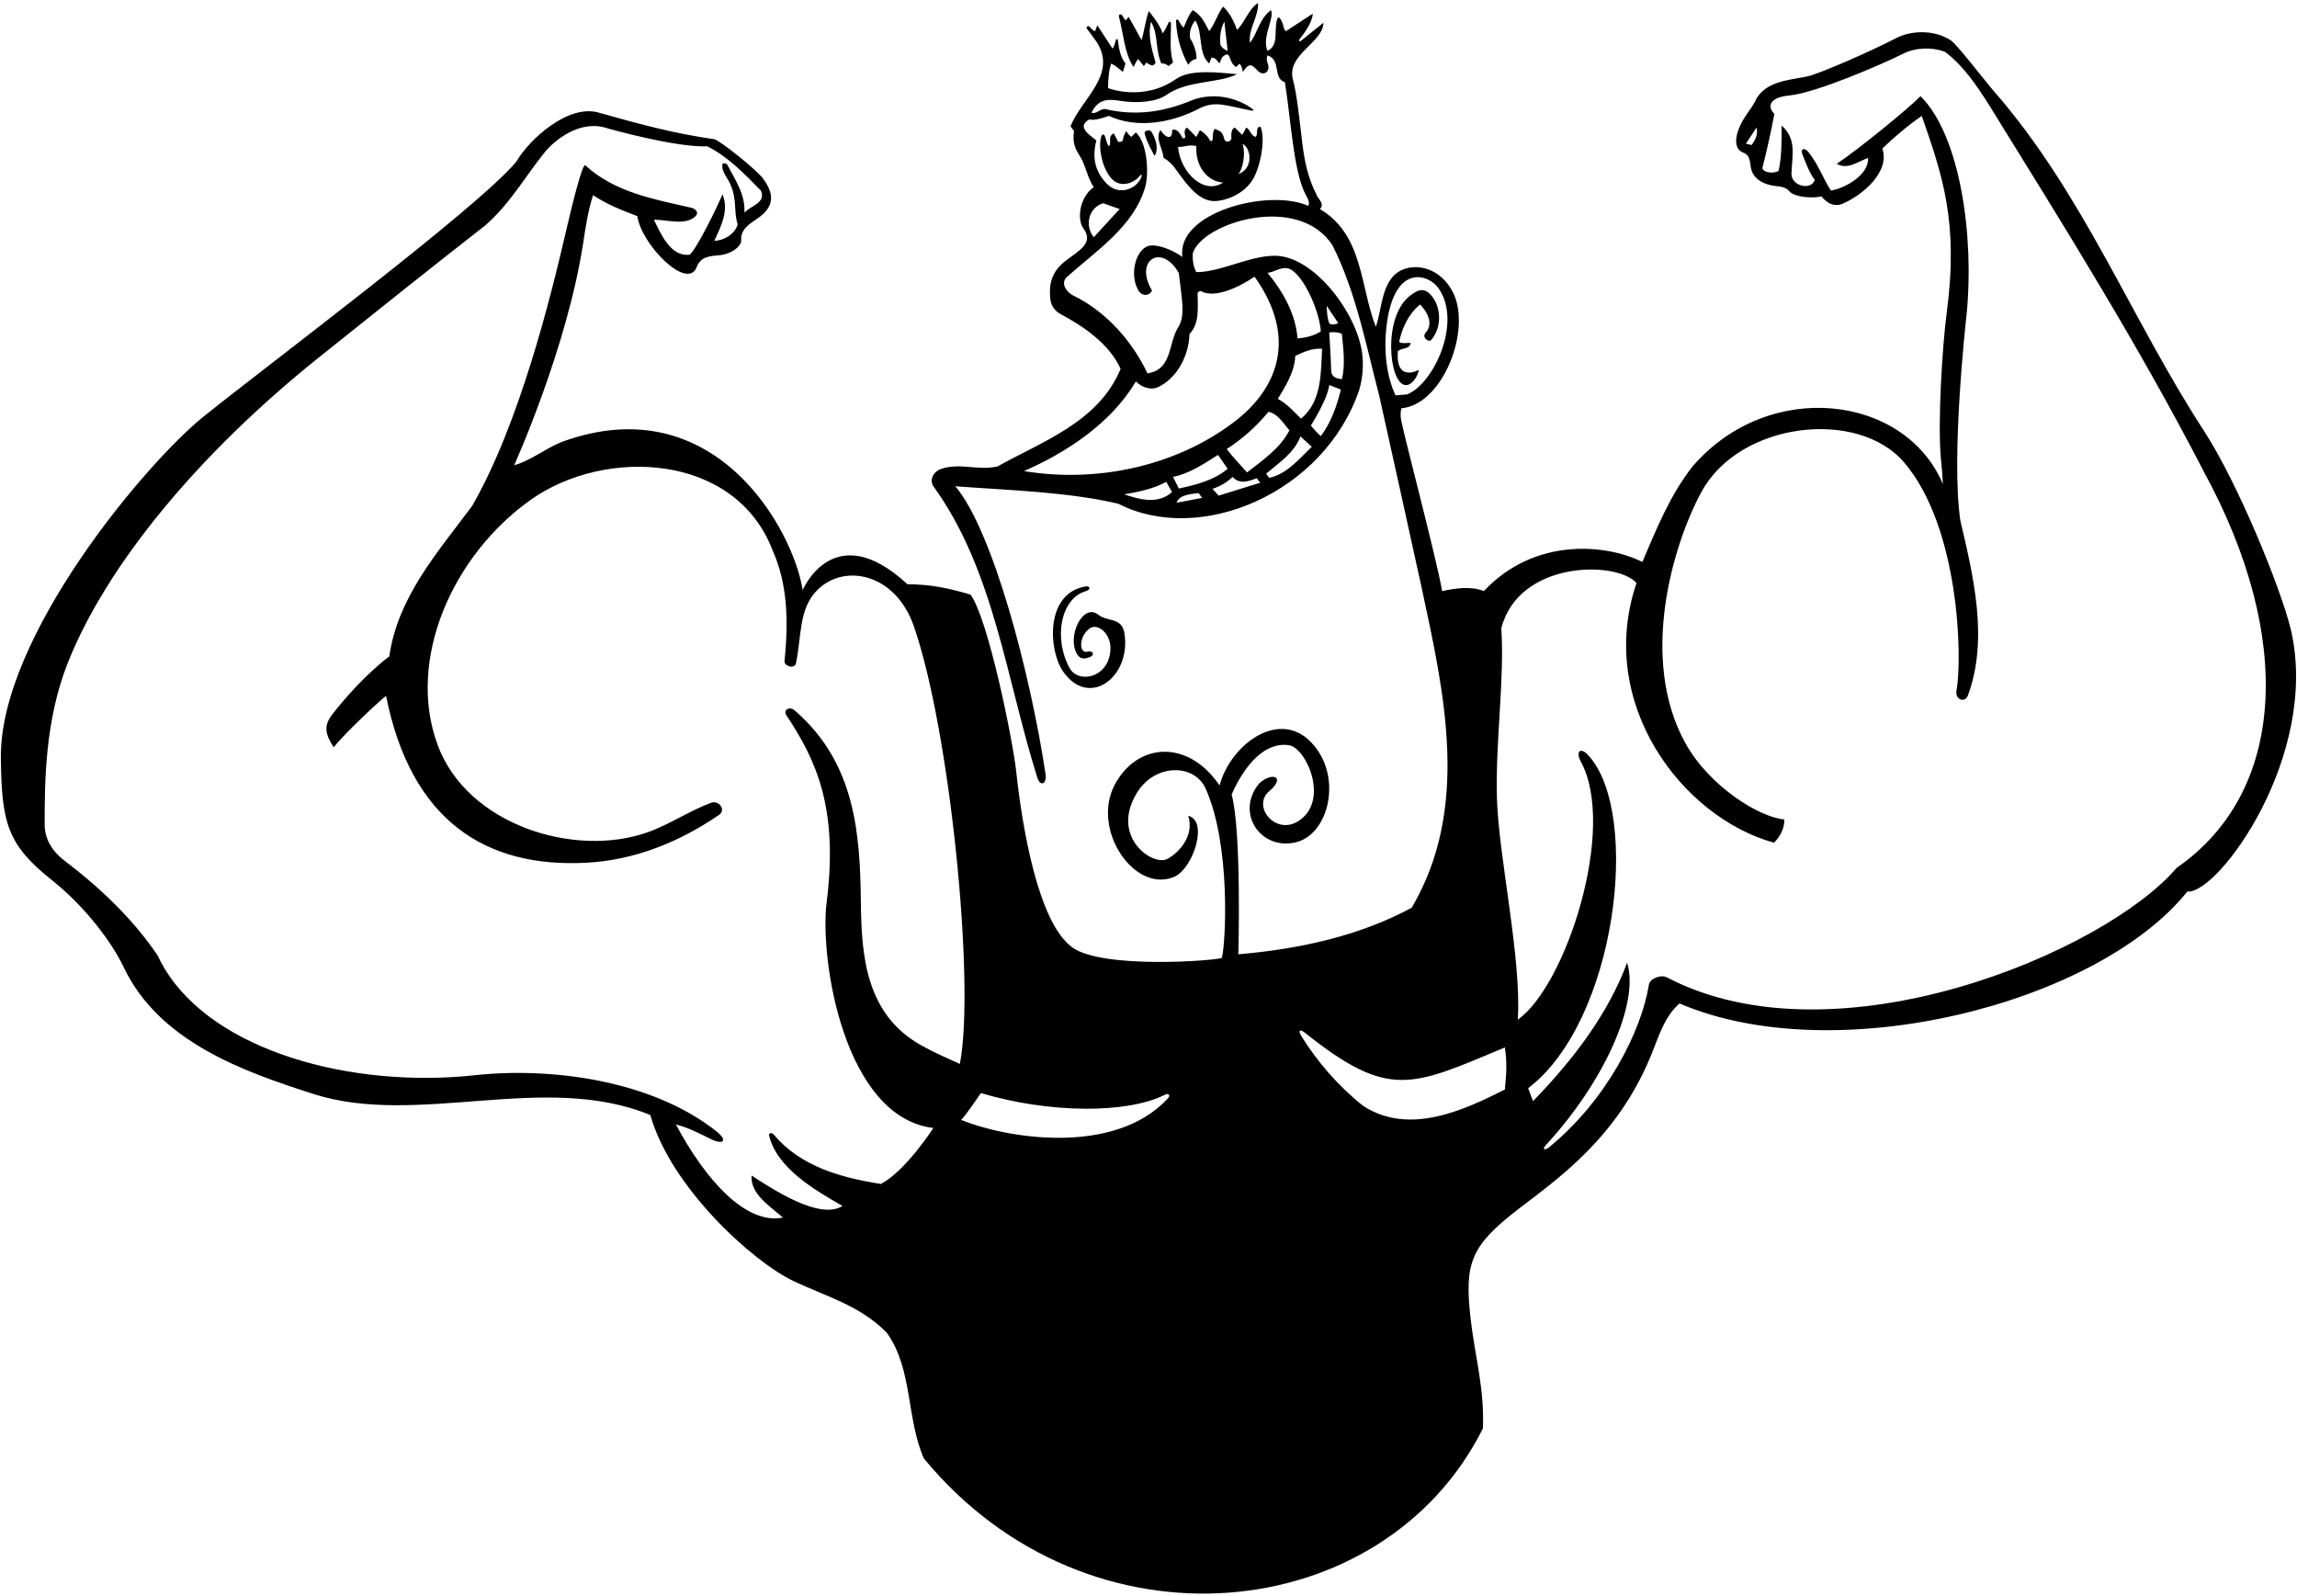 <?xml version="1.0" encoding="UTF-8"?>
<svg xmlns="http://www.w3.org/2000/svg" xmlns:xlink="http://www.w3.org/1999/xlink" width="560pt" height="389pt" viewBox="0 0 560 389" version="1.1">
<g id="surface1">
<path style=" stroke:none;fill-rule:nonzero;fill:rgb(0%,0%,0%);fill-opacity:1;" d="M 558.5 153.477 C 555.941 142.988 545.422 117.492 537.371 105.121 C 519.574 77.777 507.918 47.199 486.078 22.207 C 484.004 19.832 477.062 10.762 475.57 9.812 C 470.883 6.836 465.207 7.77 462.387 9.238 C 456.492 12.309 443.477 18.094 440.328 18.695 C 435.719 19.578 430.809 19.871 428.23 23.996 C 427.664 25.309 426.73 26.605 425.816 27.914 C 423.027 31.934 422.152 36.23 425.098 37.262 C 426.582 37.777 426.617 39.297 426.848 40.805 C 427.297 43.777 430.312 45.098 432.855 45.344 C 434.141 45.469 435.414 45.621 436.312 46.695 C 437.352 47.926 441.371 48.465 444.082 47.891 C 444.082 47.891 446.215 50.926 449.188 49.68 C 454.023 47.652 460.879 41.855 458.906 36.219 C 461.746 33.461 465.293 30.465 468.527 28.258 C 473.547 42.781 477.551 54.051 474.59 76.336 C 473.574 83.988 472.305 103.184 473.227 112.289 C 473.41 114.074 473.59 115.93 473.652 117.992 C 464.5 96.234 431.289 92.07 412.617 113.734 C 407.02 120.91 403.863 128.953 400.395 136.996 C 391.715 132.656 374.234 130.836 361.758 144.094 C 358.523 142.832 354.977 143.402 351.586 144.094 C 350.301 136.477 342.266 106.156 341.578 102.348 C 341.418 101.465 341.41 100.535 341.648 99.539 C 351.742 98.664 358.902 80.324 354.188 71.195 C 351.273 65.555 345.766 64.129 341.906 65.762 C 336.723 67.957 337.008 75.32 335.418 79.668 C 331.555 69.812 332.371 57.18 321.777 50.965 C 323.121 49.629 321.227 48.523 320.91 47.34 C 318.824 43.32 317.996 39.047 317.465 34.672 C 317.039 31.203 316.223 23.008 315.234 19.488 C 313.496 13.32 322.617 10.379 322.645 5.547 L 316.969 10.117 L 316.652 9.805 C 318.23 7.832 319.965 5.309 320.043 3.336 L 313.496 7.598 C 312.879 7.078 312.934 6.289 312.672 5.633 C 311.922 3.762 311.328 3.746 311.094 6.094 C 310.852 8.461 311.445 11.254 309.004 12.406 C 307.582 9.016 310.73 4.543 309.871 2.469 C 307.109 4.441 306.559 8.07 304.746 10.434 C 304.27 7.043 306.797 4.285 306.715 0.734 C 304.43 2.156 303.48 5.469 301.59 7.281 C 300.801 5.23 299.934 3.258 298.199 1.602 C 296.781 3.418 296.465 5.324 294.809 7.598 C 293.785 5.703 292.84 3.574 290.785 2.469 C 289.762 3.73 289.375 4.852 288.578 6.727 C 288.043 6.34 287.562 5.398 287.266 4.902 C 287.078 4.594 286.699 4.781 286.715 5.172 C 286.855 8.832 287.832 12.449 289.684 15.797 C 289.996 15.246 290.629 14.523 291.656 14.379 C 291.965 13.051 290.727 10.051 290.172 9.418 C 289.867 8.074 290.312 6.254 291.418 4.992 C 293.391 8.148 291.969 12.957 294.809 15.48 C 294.957 15.004 295.125 14.613 295.359 14.062 C 296.309 13.984 296.699 14.777 297.332 15.48 C 297.652 14.695 297.719 13.824 298.824 13.352 C 300.105 12.871 299.535 15.188 301.355 16.348 L 302.137 15.566 C 302.77 15.961 302.773 16.672 303.008 17.531 C 304.672 14.949 305.414 16.004 306.57 17.191 C 308.109 18.777 309.719 17.387 309.129 15.641 C 308.91 14.988 308.66 14.297 309.004 13.512 C 312.473 14.613 310.188 19.031 313.262 20.055 C 314.719 29.23 315.391 42.184 318.391 47.586 C 318.906 48.516 319.379 49.383 318.938 50.18 C 309.277 45.859 286.734 51.789 288.266 62.637 C 288.266 62.637 284.773 60.035 281.082 59.832 C 276.949 59.605 274.996 67.234 277.777 71.152 C 278.715 72.258 280.301 72.098 280.852 70.836 C 276.398 63.336 283.297 59.242 287.395 66.578 C 288.062 72.672 289.07 76.934 287.281 79.715 C 284.773 83.609 285.887 90.125 279.746 91.023 C 276.039 83.219 269.734 75.965 261.609 72.02 C 260.039 71.227 258.387 69.027 260.191 67.445 C 267.367 61.059 276.438 55.145 279.195 45.605 C 280.199 41.84 279.613 34.672 276.91 32.277 L 275.805 33.383 C 275.332 32.988 274.859 32.516 274.621 31.961 C 274.621 31.961 273.879 32.863 273.801 33.973 C 273.746 34.758 272.613 34.578 272.613 34.578 L 271.547 32.516 C 269.891 33.383 271.152 34.484 270.363 35.668 C 269.496 34.801 269.652 32.434 268.707 32.828 C 267.605 34.609 268.309 40.582 270.984 43.543 C 273.051 45.828 276.328 44.816 277.926 42.828 C 278.281 42.387 278.461 42.691 278.27 43.152 C 276.996 46.258 272.734 47.707 269.902 44.852 C 267.234 42.16 266.098 38.859 267.289 34.25 C 266.105 33.145 262.164 31.016 265.555 29.121 C 267.051 29.438 268.785 28.73 270.363 28.258 C 277.234 31.473 285.797 29.879 292.16 26.551 C 296.199 24.441 298.703 25.711 305.199 26.988 C 305.527 27.055 305.66 26.758 305.402 26.574 C 300.406 22.992 294.488 22.848 290.516 24.48 C 284.016 27.148 277.309 28.402 269.496 26.602 C 268.312 26.367 267.289 27.941 266.105 27.469 C 267.684 24.152 270.113 24.098 272.914 24.559 C 277.664 25.344 282.137 24.695 284.27 23.199 C 289.602 19.461 296.996 20.402 301.59 18.082 C 296.82 17.656 290.199 16.828 286.684 19.285 C 278.668 24.883 270.129 21.473 270.129 21.473 C 270.18 19.871 270.207 17.375 270.914 15.48 C 272.176 16.113 272.887 16.844 273.754 17.531 L 274.387 15.48 C 273.145 13.941 272.789 11.871 272.555 9.969 C 272.477 9.336 272.098 9.391 271.961 10.031 C 271.82 10.672 271.625 11.301 271.23 11.855 L 267.523 6.176 L 266.973 7.598 C 266.457 7.504 266.023 6.879 265.594 6.473 C 265.301 6.195 264.699 6.531 264.992 6.996 L 267.289 10.117 C 272.57 18.16 263.668 24.012 260.988 30.793 L 261.848 31.961 C 261.32 35.129 262.441 36.734 263.441 38.34 C 264.629 40.238 265.191 43.605 266.656 45.605 C 263.074 48.191 262.57 53.57 264.113 55.656 C 266.797 59.281 262.992 61.117 259.859 63.527 C 256.121 66.402 255.773 69.547 256.035 72.645 C 256.164 74.164 256.812 75.555 258.457 76.516 C 263.977 79.434 270.441 83.77 273.203 89.922 C 267.84 102.934 253.961 107.664 243.16 113.734 C 238.191 114.762 234.168 112.789 229.516 114.285 C 227.07 115.152 226.582 117.516 227.781 118.859 C 242.402 139.285 245.336 165.633 252.891 189.555 C 253.637 191.926 255.258 191.078 254.906 188.742 C 251.215 164.211 242.035 129.316 232.906 118.547 C 245.289 119.492 260.348 119.887 272.648 122.805 C 292.438 133.012 322.875 120.293 331.398 94.969 C 332.254 91.941 332.441 89.004 332.09 86.191 C 330.863 76.348 320.297 62.305 310.73 62.348 C 304.5 62.379 297.625 66.344 291.656 66.344 C 290.945 65.004 290.707 63.504 290.785 61.77 C 293.055 54.301 316.508 46.961 324.852 59.797 C 330.609 71.242 333.066 84.305 336.27 96.551 C 336.531 97.555 345.934 140.234 346.562 143.148 C 352.203 169.262 358.43 197.031 344.172 221.293 C 331.316 228.23 316.652 231.387 301.906 232.648 C 301.906 232.648 302.73 202.629 300.27 193.684 C 303.527 186.273 308.527 180.762 314.297 181.688 C 318.48 182.363 324.285 195.324 316.473 200.215 C 310.898 203.703 305.109 196.5 309.453 192.863 C 313.395 189.566 310.465 187.988 307.031 190.934 C 300.965 198.215 307.484 207.578 316.137 205.285 C 323.504 203.34 326.844 191.117 321.277 182.977 C 313.324 171.344 300.023 181.141 297.332 191.484 C 289.465 179.961 277.109 181.156 271.742 191.363 C 265.953 202.379 276.762 218.133 286.527 213.645 C 291.117 211.215 294.547 200.004 289.684 198.898 C 291.184 203.59 287.738 207.633 284.684 209.355 C 281.059 211.391 270.438 203.902 277.312 193.07 C 281.746 186.086 291.211 186.191 293.926 192.238 C 300.117 206.008 298.832 230.039 297.883 233.516 C 296.863 234.152 268.898 236.379 261.406 230.957 C 253.043 224.91 249.176 201.363 247.754 188.125 C 246.906 180.273 240.871 150.719 236.613 144.961 C 231.633 143.488 227.07 142.438 221.238 142.438 C 203.266 125.801 195.688 143.855 195.688 143.855 C 193.367 129.035 174.176 94.121 136.941 107.742 C 132.996 109.32 129.215 112.395 125.348 113.422 C 125.348 113.422 138.285 84.84 142.203 59.07 C 142.797 55.16 143.395 51.25 144.59 47.574 C 147.98 49.863 151.688 51.281 155.395 52.699 C 156.293 59.574 167.621 71.031 169.855 65.102 C 170.797 62.605 172.945 62.426 175.211 62.242 C 178.48 61.973 180.809 59.895 180.703 58.605 C 180.492 56.016 182.57 54.68 184.562 53.332 C 188.934 50.379 188.793 47.266 185.98 43.477 C 184.473 41.445 175.973 34.562 174.16 33.934 C 164.383 32.594 155.234 30.07 146.008 27.469 C 138.613 25.27 129.059 33.918 125.902 39.375 C 116.793 50.48 64.895 89.25 49.535 101.633 C 35.535 112.914 -0.137 155.316 0.211 184.801 C 0.395 200.59 1.715 205.887 12.734 214.637 C 20.934 221.148 27.43 230.023 30.117 235.711 C 38.734 253.941 59.227 261.195 76.461 266.715 C 101.93 274.836 132.762 261.195 158.547 271.84 C 163.535 289.469 183.523 307.613 193.496 312.332 C 201.344 316.047 209.785 318.301 216.191 324.91 C 222.578 333.738 220.922 345.883 225.258 355.582 C 265.422 404.266 337.371 396.547 361.52 348.25 C 361.957 338.672 359.547 330.461 358.531 321.508 C 356.984 307.887 358.527 303.715 370.223 294.723 C 379.453 287.621 394.105 277.586 402.367 257.645 C 404.258 253.148 405.68 247.867 409.465 244.633 C 447.469 260.922 511.223 244.781 533.266 217.352 C 540.801 218.035 565.637 184.117 558.5 153.477 Z M 427.047 35.352 L 425.637 35.039 L 428.23 31.094 C 428.703 32.906 427.75 34.395 427.047 35.352 Z M 297.5 10.746 C 297.34 8.777 297.66 6.582 298.516 5.309 C 298.754 7.988 299.066 10.039 299.305 12.406 C 298.828 12.328 297.578 11.457 297.5 10.746 Z M 268.945 49.547 L 272.965 50.965 L 266.656 57.828 C 264.406 55.055 265.348 50.641 268.945 49.547 Z M 274.07 120.516 C 276.902 120.031 281.246 119.254 284.32 117.441 L 285.738 119.965 C 282.273 123.047 277.855 121.777 274.07 120.516 Z M 299.305 114.285 C 295.836 117.203 291.344 118.223 287.395 119.098 L 285.977 116.258 C 289.996 115.469 293.617 113.012 296.941 110.902 Z M 299.066 109.477 C 302.695 107.117 306.066 104.254 309.238 100.406 C 311.531 100.785 312.945 103.324 314.363 104.902 C 312.078 109.32 307.887 112.172 304.023 115.168 C 302.469 113.418 300.645 111.527 299.066 109.477 Z M 286.844 122.566 C 287.555 120.586 290.242 120.453 292.215 120.207 L 293.074 121.383 Z M 297.094 120.832 L 295.598 119.18 C 297.484 118.559 299.145 117.605 300.484 116.258 C 302.188 118.121 304.375 117.375 306.398 116.574 C 306.559 116.809 307.035 117.512 307.27 117.676 Z M 309.398 116.488 L 308.688 115.469 C 311.832 112.785 315.496 110.492 317.051 106.387 L 319.805 108.926 C 316.645 112 313.543 115.684 309.398 116.488 Z M 322.016 106.32 C 321.227 105.691 320.141 104.438 319.59 103.73 C 319.59 103.73 323.66 97.398 324.062 93.863 L 326.902 94.969 C 325.879 99.066 324.535 102.934 322.016 106.32 Z M 327.141 92.445 C 325.344 92.262 324.531 91.605 324.527 90.188 C 324.523 88.102 324.062 81.09 324.062 81.09 C 324.773 80.852 326.586 81.012 327.141 81.402 C 327.516 84.953 328.008 89.133 327.141 92.445 Z M 326.273 78.801 C 325.324 79.188 324.434 79.227 324.141 78.863 C 323.531 78.102 323.434 74.543 323.434 74.543 Z M 322.328 85.031 C 322 90.777 322.328 97.805 317.203 102.062 C 315.699 100.652 313.656 98.277 311.527 97.254 C 313.176 94.477 315.629 90.789 315.785 86.766 C 318.07 85.68 319.961 84.859 322.328 85.031 Z M 313.824 65.387 C 317.242 65.941 321.641 75.344 322.016 80.773 C 320.516 81.797 318.387 82.352 316.336 82.508 C 315.863 76.516 312.801 71.082 309.016 66.512 C 310.578 66.379 312.133 65.113 313.824 65.387 Z M 291.965 71.477 C 291.965 71.262 292.559 70.848 292.742 70.949 C 297.367 73.504 305.848 67.445 305.848 67.445 C 316.434 82.309 311.566 94.738 300.863 102.879 C 286.527 113.777 267.176 117.766 249.625 114.84 C 259.641 110.504 270.836 103.324 276.91 92.996 C 278.328 94.336 280.301 95.203 282.27 94.414 C 287.004 92.207 289.84 86.688 289.996 81.402 C 292.52 78.887 291.973 74.836 291.965 71.477 Z M 337.984 79.859 C 339.785 63.844 348.352 66.91 350.688 70.234 C 356.566 78.59 349.488 93.582 343.066 96.148 L 340.23 96.387 C 337.914 91.465 337.379 85.254 337.984 79.859 Z M 224.633 254.863 C 211.035 247.312 210.027 232.934 209.879 220.121 C 209.684 203.477 208.656 186.031 193.691 173.152 C 192.512 172.137 190.848 173.062 191.719 174.375 C 198.777 185.027 204.477 196.711 201.535 219.918 C 199.77 233.844 205.773 272.355 227.547 274.992 C 227.547 274.992 220.906 285.355 214.77 288.637 C 205.074 287.105 195.246 284.43 188.707 276.68 C 188.172 276.047 187.332 276.125 187.5 276.82 C 189.426 284.836 198.711 290.152 205.387 293.996 C 199.895 297.539 188.465 289.965 183.23 286.586 C 182.914 291.078 187.645 293.996 190.879 296.836 C 181.852 298.641 172.016 287.715 164.777 274.125 C 167.809 274.914 170.492 276.289 173.273 277.688 C 175.895 279.004 177.602 278.398 175.027 276.098 C 159.047 263.199 134.109 260.145 115.875 262.121 C 85.734 265.391 52.223 256.312 40.094 236.078 C 39.492 235.074 38.941 234.035 38.449 232.965 C 32.395 223.984 24.406 216.422 15.707 209.812 C 13.137 207.859 10.895 204.941 10.891 201.027 C 10.879 190.625 10.973 175.621 16.512 161.637 C 26.055 137.555 48.684 110.418 77.539 87.301 C 91.066 76.465 104.617 65.645 118.254 54.988 C 124.328 49.738 128.051 42.988 132.812 37.113 C 135.062 34.336 141.328 29.027 148.027 31.258 C 148.398 31.379 164.699 35.984 172.426 35.668 C 177.473 38.191 181.414 42.293 185.516 46.473 C 186.777 49.469 183.215 50.008 181.492 51.832 C 181.703 47.285 179.246 43.922 177.367 40.246 C 177.129 39.777 176.191 39.652 176.121 40.059 C 175.805 41.875 177.586 43.57 178.102 45.051 C 179.754 48.816 178.812 51.453 179.84 54.684 C 179.207 57.129 176.367 58.68 174.16 58.695 C 175.738 55.223 177.789 51.359 176.133 47.34 C 175.027 50.18 169.902 60.586 168.168 62.086 C 163.438 62.715 161.07 56.879 159.414 53.566 C 162.742 53.559 166.816 54.98 169.348 52.914 C 170.664 51.836 169.512 50.871 168.512 50.641 C 159.324 48.531 149.898 46.922 142.617 40.242 C 141.855 40.547 139.773 48.656 137.906 56.719 C 134.383 71.941 126.711 103.195 115.098 123.355 C 106.582 134.789 96.961 145.594 94.91 160.023 C 89.504 164.059 83.621 170.695 80.859 174.367 C 78.77 177.145 79.453 179.219 81.348 182.18 C 83.871 178.949 92.781 170.59 94.121 169.645 C 100.18 200.07 118.406 211.652 143.012 210.324 C 154.766 209.691 165.641 205.27 175.277 198.68 C 177.133 197.41 175.199 195.039 173.41 195.695 C 168.105 197.641 163.25 201.008 157.844 202.918 C 140.105 209.191 113.898 201.141 106.695 181.613 C 99.004 160.766 110.379 135.328 129.379 121.852 C 147.438 109.039 179.211 110.352 188.355 134.156 C 192.133 142.621 192.188 151.766 191.27 161.211 C 191.152 162.41 193.719 163.18 194.043 161.715 C 195.426 155.477 194.629 148.465 199.223 143.883 C 205.992 137.133 218.34 139.945 222.746 152.543 C 231.609 177.871 237.801 239.902 234.012 259.379 C 231.113 258.066 227.801 256.625 224.633 254.863 Z M 284.719 267.777 C 271.48 282.121 244.672 277.305 234.328 273.023 C 235.984 271.207 237.656 268.547 239.137 266.477 C 255.852 271.461 274.781 271.531 283.969 266.906 C 284.934 266.422 285.43 267.008 284.719 267.777 Z M 366.883 265.609 C 357.027 270.582 343.539 276.965 332.266 269.551 C 326.297 264.805 321.203 258.891 317.336 252.711 C 316.402 251.223 316.855 250.758 318.145 251.785 C 338.68 268.129 344.055 264.902 366.883 255.359 C 367.434 259.066 367.262 261.652 366.883 265.609 Z M 530.672 211.562 C 513.152 232.133 447.652 259.82 406.426 238.297 C 404.898 237.5 402.242 238.539 401.992 240.082 C 400.18 251.285 391.828 268.07 377.73 279.633 C 376.695 280.48 375.539 280.48 377.328 278.66 C 390.875 263.855 399.766 244.637 396.688 234.699 C 392.035 247.156 383.758 258.117 373.742 268.449 L 372.559 265.293 C 394.059 248.992 400.195 198.434 387.277 184.184 C 385.219 181.914 384.109 183.305 385.406 185.691 C 394.23 201.887 381.797 240.277 370.035 248.578 C 370.984 233.547 365.305 208.617 364.941 194.461 C 364.582 180.391 366.824 165.59 366.016 153.16 C 370.238 136.648 394.047 136.629 398.977 142.121 C 389.027 171.449 410.07 199.246 432.488 205.441 C 433.824 204.168 435.094 202.051 435.012 199.766 C 428.934 199.277 416.75 191.715 410.934 181.246 C 399.531 160.738 407.77 132.938 414.785 119.965 C 424.062 102.812 452.898 99.516 464.199 112.711 C 477.738 128.531 478.445 160.402 476.984 168.406 C 476.594 170.559 479.047 171.496 479.77 169.539 C 484.82 155.828 481.152 140.691 477.91 126.824 C 475.621 111.055 479.27 78.352 479.445 76.641 C 481.363 57.781 477.926 33.016 468.211 23.445 C 465.707 26.086 453.07 36.457 447.789 39.926 C 450.469 41.504 453.07 39.297 455.438 38.508 C 455.652 42.398 450.398 45.715 446.367 46.473 C 444.398 43.387 443.25 39.977 440.875 37.055 C 439.883 35.836 438.883 36.305 439.418 37.637 C 440.293 39.812 441.109 42.113 442.426 43.867 C 441.645 46.41 436.883 45.523 436.746 42.449 C 436.906 37.797 438.09 33.98 434.363 30.605 C 434.363 34.473 434.363 38.48 433.594 41.66 C 432.648 42.293 430.141 42.277 429.652 41.031 C 430.855 36.148 431.641 32.789 432.586 27.742 C 430.926 26.195 431.074 23.754 436.254 23.27 C 442.715 22.664 459.039 15.594 463.879 13.141 C 466.988 11.562 470.969 11.414 474.203 12.645 C 478.621 15.953 482.09 21.078 485.008 25.73 C 503.223 55.145 521.516 84.398 537.211 114.84 C 559.598 155.84 557.062 193.34 530.672 211.562 "/>
<path style=" stroke:none;fill-rule:nonzero;fill:rgb(0%,0%,0%);fill-opacity:1;" d="M 345.906 90.156 C 345.906 90.156 340.238 93.414 340.781 85.66 C 341.727 84.637 343.539 85.348 343.938 83.613 C 342.988 83.531 341.805 83.848 341.098 83.375 C 341.805 80.062 343.289 76.602 346.207 74.234 C 346.207 74.234 350.281 78.133 347.562 81.09 C 346.773 82.035 347.641 83.141 348.746 83.059 C 351.414 80.258 351.441 75.48 349.363 72.574 C 347.52 70 345.953 70.402 343.809 72.047 C 337.012 77.25 338.621 93.297 342.516 93.863 C 344.09 94.156 345.672 91.812 345.906 90.156 "/>
<path style=" stroke:none;fill-rule:nonzero;fill:rgb(0%,0%,0%);fill-opacity:1;" d="M 282.902 31.727 C 281.562 33.695 283.453 36.219 283.691 38.508 C 284.965 39.199 285.852 40.141 286.59 41.18 C 289.652 45.488 292.566 49.355 296.586 49.004 C 299.387 48.762 302.871 47.297 305.027 44.363 C 307.305 41.262 308.648 33.617 307.27 30.859 C 306.008 31.016 306.797 32.516 306.164 33.383 C 304.902 33.066 304.902 31.727 303.879 31.094 C 303.562 31.332 303.246 32.594 302.773 32.828 L 301.039 31.094 C 300.25 31.332 300.109 32.605 300.207 33.445 C 300.344 34.66 298.695 34.914 298.461 33.863 C 298.066 32.137 297.551 32.047 296.227 31.41 C 295.656 31.828 295.711 32.93 295.641 33.969 C 295.605 34.473 295.109 34.508 294.922 34.141 C 294.414 33.148 293.617 32.418 292.523 31.727 L 291.656 33.383 L 289.367 31.094 C 288.578 31.695 288.801 32.488 288.953 33.219 C 289.062 33.727 288.43 33.887 288.211 33.488 C 287.602 32.387 286.844 31.203 285.738 31.727 C 285.898 33.773 284.574 34.141 282.902 31.727 Z M 302.934 35.078 C 305 36.066 305.715 41.035 301.906 42.449 C 303.016 41.184 303.734 37.41 302.934 35.078 Z M 289.574 35.539 C 290.676 35.324 291.676 35.633 291.676 35.633 C 291.34 40.262 294.18 44.262 298.199 44.5 C 293.48 47.645 287.781 42.023 287.191 35.84 C 287.191 35.84 287.906 35.867 289.574 35.539 "/>
<path style=" stroke:none;fill-rule:nonzero;fill:rgb(0%,0%,0%);fill-opacity:1;" d="M 276.355 16.348 C 276.672 15.719 276.98 15.004 277.461 14.379 L 278.879 16.113 L 279.434 15.246 C 280.219 15.641 281.09 16.586 281.719 15.246 C 280.852 12.09 279.746 8.777 280.613 5.309 C 282.43 8.305 281.629 12.18 283.137 15.48 C 283.766 15.387 284.398 15.641 284.871 16.113 L 285.977 15.246 C 285.098 12.406 285.492 8.645 285.477 5.789 C 285.473 5.312 285.082 5.121 284.918 5.473 C 284.496 6.371 284.078 7.305 283.453 8.148 C 282.742 5.801 280.062 2.707 280.062 2.707 C 279.273 4.992 278.961 7.516 278.328 9.805 L 275.176 4.125 L 274.387 4.992 C 274.184 4.715 273.902 4.25 273.664 3.883 C 273.188 3.148 272.648 3.539 272.824 4.199 C 273.926 8.312 274.105 12.973 276.355 16.348 "/>
<path style=" stroke:none;fill-rule:nonzero;fill:rgb(0%,0%,0%);fill-opacity:1;" d="M 279.043 32.457 C 279.461 34.57 281.5 38.008 281.5 38.008 C 282.512 36.215 281.844 34.062 280.754 32.176 C 280.309 31.406 278.938 31.934 279.043 32.457 "/>
<path style=" stroke:none;fill-rule:nonzero;fill:rgb(0%,0%,0%);fill-opacity:1;" d="M 264.625 144.148 C 266.121 143.699 265.73 142.797 264.688 142.965 C 254.828 144.551 255.508 158.434 259.203 163.738 C 265.613 172.922 276.066 164.82 274.07 154.031 C 273.27 150.465 269.887 151.578 267.773 149.875 C 263.965 146.801 259.93 155.438 262.672 159.605 C 263.609 161.035 265.059 160.426 265.664 160.203 C 266.973 159.73 266.527 158.504 265.133 158.867 C 262.91 159.449 263.047 154.941 265.742 153.148 C 267.594 151.918 270.793 154.367 270.727 158.109 C 270.598 165.223 262.957 166.809 260.789 162.906 C 256.785 155.695 258.566 145.965 264.625 144.148 "/>
</g>
</svg>
